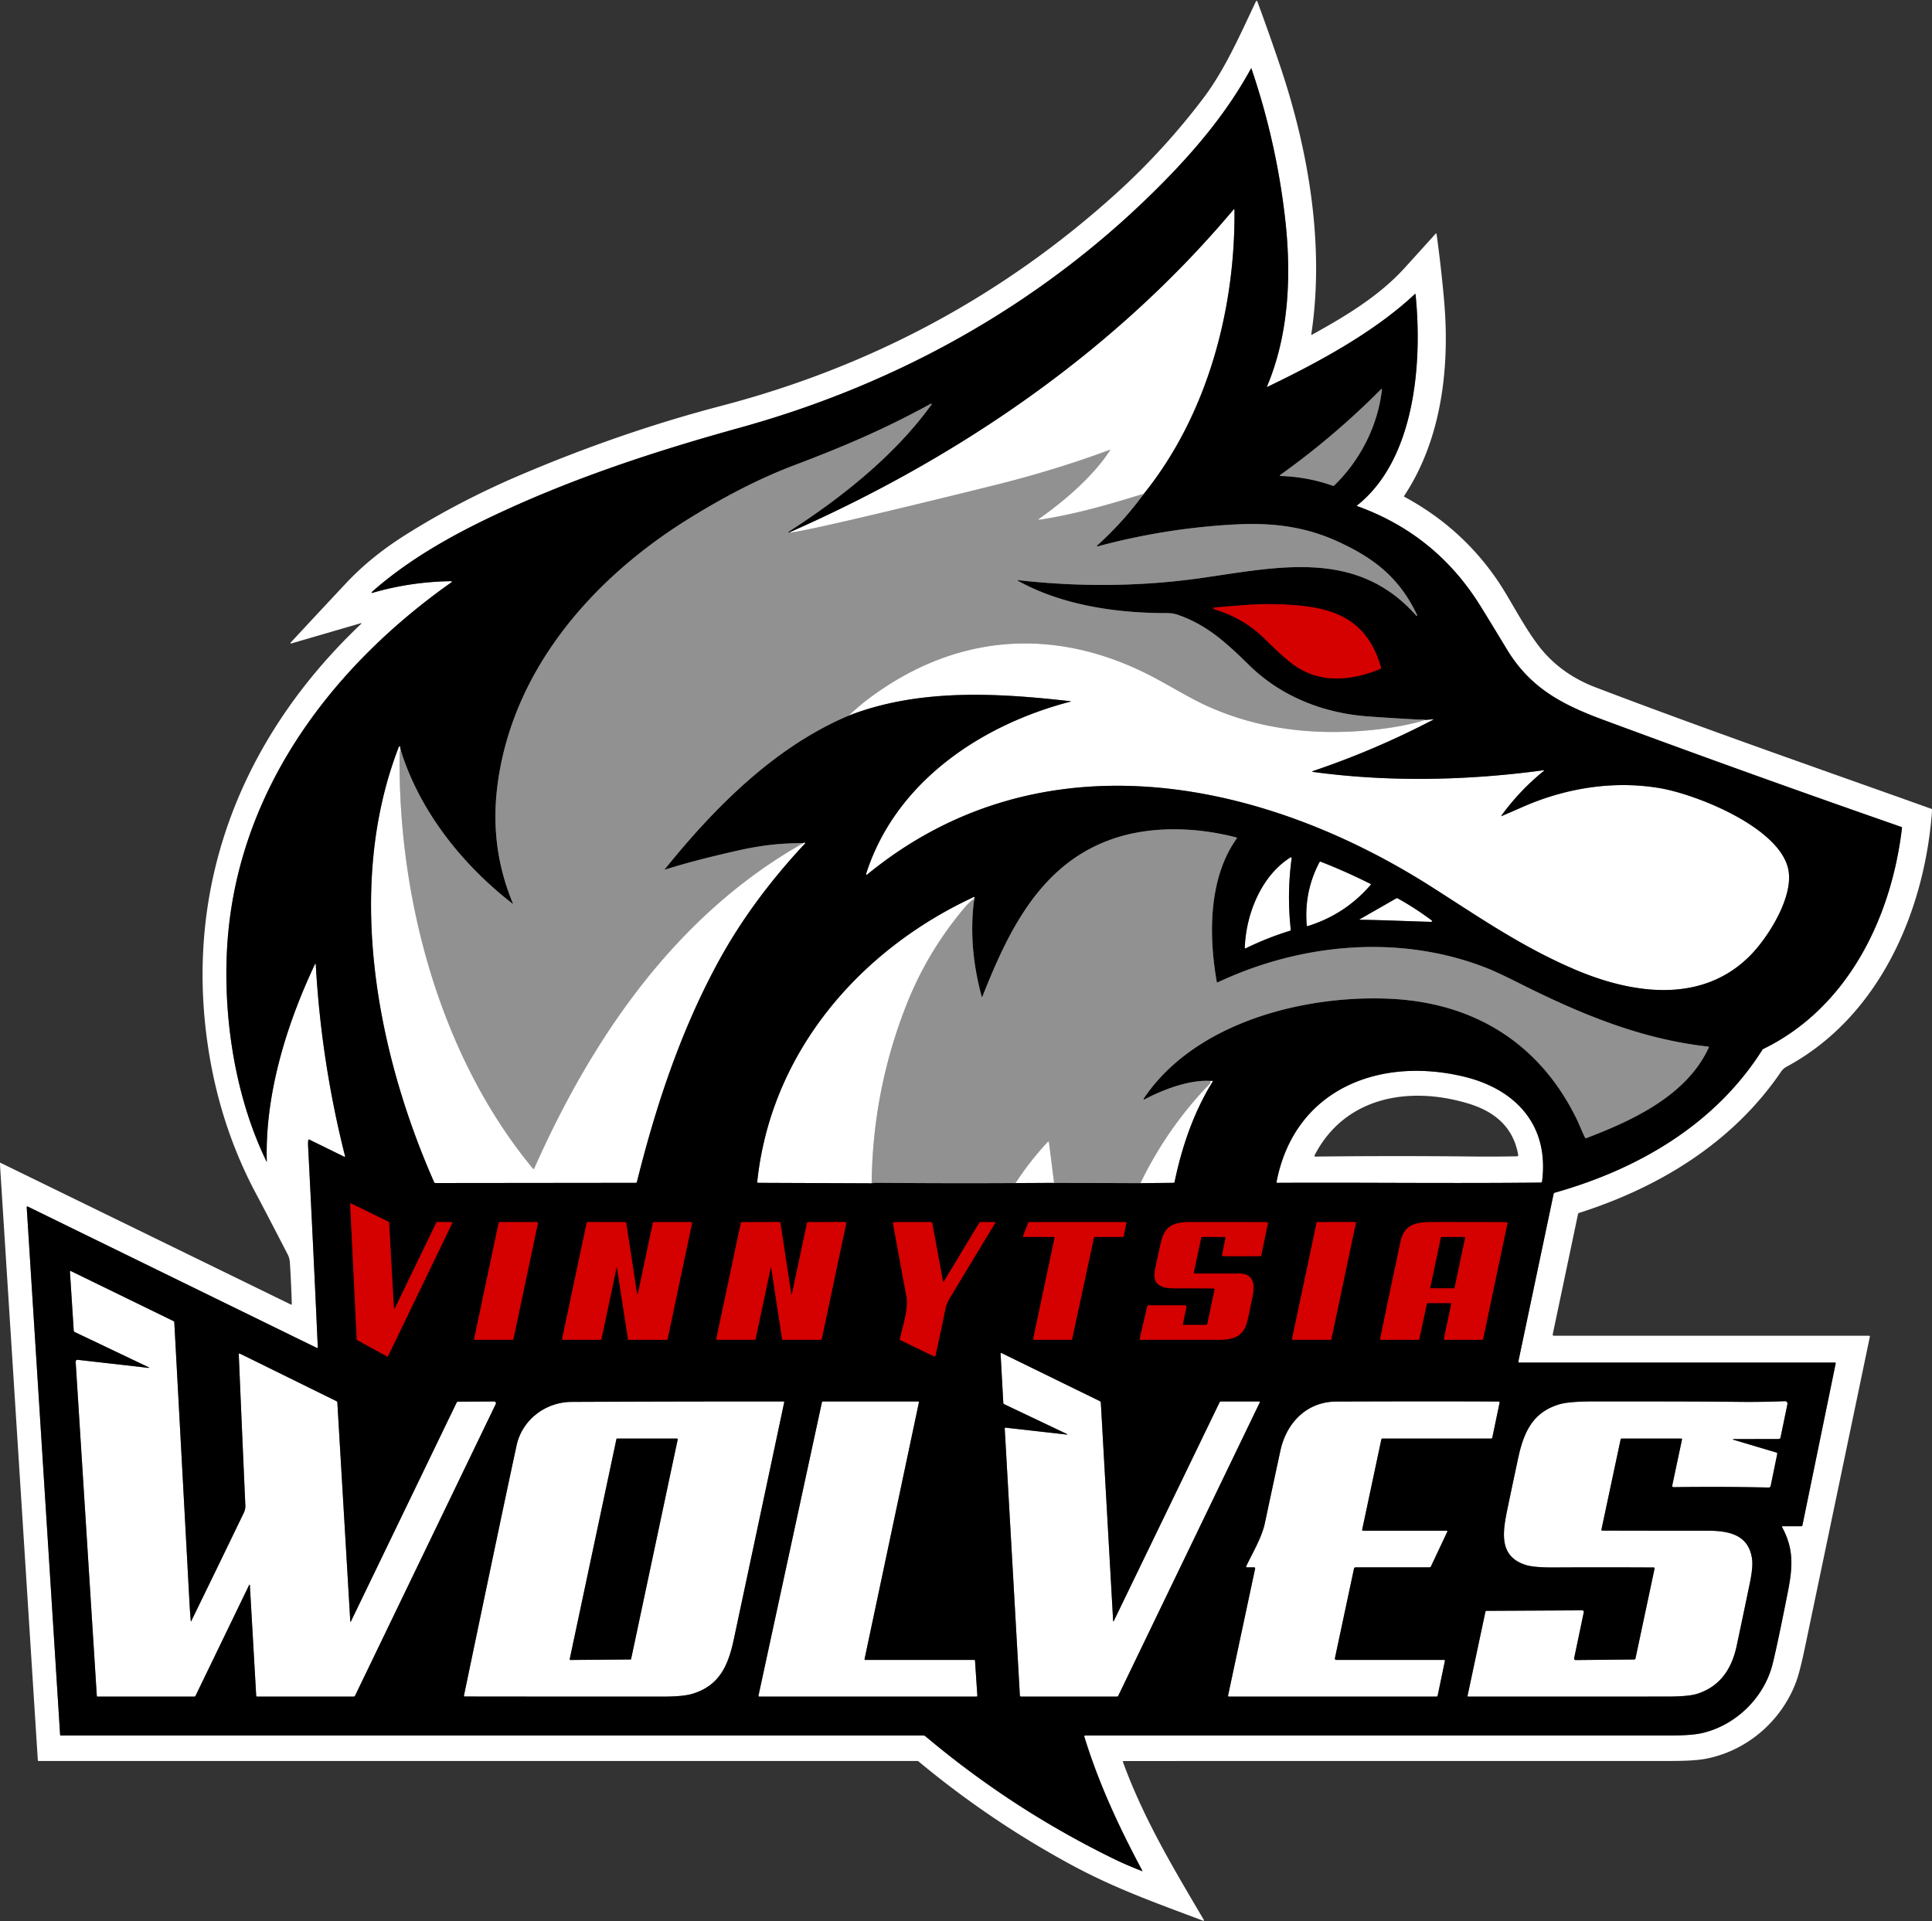 <?xml version="1.0" encoding="UTF-8" standalone="no"?>
<svg xmlns="http://www.w3.org/2000/svg" version="1.2" viewBox="0 0 1080 1074">
  <rect x="0" y="0" width="1080" height="1074" fill="#333333" stroke="none"/>
  <g stroke-width="2.00" fill="none" stroke-linecap="butt">
    <path stroke="#808080" vector-effect="non-scaling-stroke" d="   M 758.70 282.51   C 791.07 256.77 795.18 202.71 791.30 164.60   Q 791.25 164.09 790.88 164.44   C 767.86 186.05 735.93 203.08 708.53 216.26   Q 708.09 216.48 708.28 216.02   C 720.72 186.52 721.96 153.15 718.34 121.74   Q 713.43 79.14 699.62 38.50   Q 699.46 38.03 699.22 38.47   C 686.48 61.76 669.97 81.79 651.33 100.83   C 585.66 167.92 504.03 214.06 413.78 239.07   C 366.65 252.13 320.95 267.06 276.63 287.94   C 252.24 299.43 228.08 313.02 207.79 331.02   A 0.27 0.27 0.0 0 0 208.04 331.48   Q 229.71 325.19 252.29 324.92   A 0.30 0.30 0.0 0 1 252.47 325.46   C 183.44 374.20 130.83 445.18 126.82 532.46   C 125.05 570.99 131.80 613.97 148.94 649.26   Q 149.16 649.71 149.14 649.21   C 148.09 611.67 160.19 572.64 176.09 538.98   A 0.22 0.22 0.0 0 1 176.51 539.06   Q 179.54 593.47 192.87 646.30   Q 193.05 646.99 192.41 646.67   L 172.86 637.08   A 0.37 0.36 16.3 0 0 172.34 637.36   Q 172.14 638.91 172.22 640.53   Q 175.12 696.79 177.65 753.28   A 0.33 0.33 0.0 0 1 177.17 753.59   L 15.50 674.53   A 0.40 0.40 0.0 0 0 14.93 674.92   L 33.61 969.91   A 0.36 0.36 0.0 0 0 33.97 970.25   L 516.23 970.25   A 1.45 1.39 62.2 0 1 517.07 970.53   Q 517.70 970.99 518.29 971.48   Q 566.58 1011.95 623.25 1039.52   Q 629.55 1042.58 638.31 1046.01   Q 638.77 1046.19 638.53 1045.75   C 625.48 1021.33 614.29 997.32 606.14 970.88   A 0.48 0.48 0.0 0 1 606.60 970.25   Q 770.35 970.26 933.95 970.24   Q 945.87 970.24 951.81 968.82   C 970.75 964.31 986.33 948.75 990.92 930.18   Q 993.79 918.55 999.42 889.97   C 1002.27 875.52 1002.70 865.86 996.21 853.77   A 0.35 0.35 0.0 0 1 996.52 853.25   L 1007.00 853.25   A 0.57 0.56 -83.6 0 0 1007.55 852.81   L 1026.16 762.24   A 0.41 0.41 0.0 0 0 1025.76 761.75   L 849.21 761.75   A 0.46 0.45 5.7 0 1 848.76 761.21   L 868.48 667.48   A 0.93 0.93 0.0 0 1 869.14 666.78   C 915.57 653.70 958.71 628.71 985.10 587.02   A 1.79 1.75 -86.3 0 1 985.82 586.37   C 1033.10 563.22 1057.37 512.83 1063.23 462.76   A 0.40 0.40 0.0 0 0 1062.96 462.34   Q 979.34 433.23 896.34 402.47   C 873.36 393.95 855.53 384.75 842.40 363.08   Q 830.64 343.66 827.04 337.95   Q 802.39 298.74 758.78 282.98   Q 758.31 282.81 758.70 282.51"></path>
    <path stroke="#494949" vector-effect="non-scaling-stroke" d="   M 441.50 297.54   Q 441.21 297.69 440.92 297.65   Q 440.39 297.57 440.84 297.28   C 469.26 279.05 499.80 255.19 520.71 226.19   A 0.31 0.31 0.0 0 0 520.31 225.73   C 495.60 239.23 474.61 248.49 443.52 260.28   Q 415.96 270.72 384.37 290.40   C 330.87 323.74 286.02 375.01 277.99 439.76   Q 273.75 473.95 286.70 505.03   Q 286.89 505.49 286.50 505.19   C 258.36 483.33 234.64 453.60 223.94 419.20"></path>
    <path stroke="#808080" vector-effect="non-scaling-stroke" d="   M 223.94 419.20   L 223.66 417.30   A 0.08 0.08 0.0 0 0 223.56 417.23   L 223.25 417.32   A 0.57 0.55 -87.4 0 0 222.90 417.65   C 192.94 495.05 210.23 587.39 242.68 660.91   A 0.80 0.79 78.1 0 0 243.41 661.39   L 355.39 661.27   A 0.67 0.67 0.0 0 0 356.04 660.77   C 366.73 617.89 380.72 575.67 402.04 536.80   Q 420.46 503.23 449.97 471.61   Q 450.36 471.19 449.79 471.09   Q 449.24 470.99 448.87 471.43"></path>
    <path stroke="#494949" vector-effect="non-scaling-stroke" d="   M 448.87 471.43   Q 432.18 471.13 413.51 475.28   Q 389.02 480.72 371.85 486.13   Q 371.37 486.28 371.68 485.89   C 399.51 451.35 433.23 417.41 474.50 400.04"></path>
    <path stroke="#808080" vector-effect="non-scaling-stroke" d="   M 474.50 400.04   C 513.88 384.82 557.39 387.36 598.48 392.04   Q 598.97 392.09 598.49 392.22   C 548.51 405.16 500.53 437.17 484.16 488.55   A 0.37 0.36 -11.0 0 0 484.74 488.94   C 580.42 410.45 703.72 434.45 799.92 495.60   C 826.44 512.47 850.59 529.33 880.59 542.11   C 912.18 555.56 950.74 561.43 977.78 534.80   C 987.96 524.78 1003.00 501.40 999.63 485.85   C 994.56 462.48 948.42 444.15 927.97 440.64   C 902.10 436.20 875.25 440.54 851.28 451.08   Q 845.42 453.66 839.45 456.21   Q 839.00 456.40 839.29 456.01   Q 849.46 441.95 862.96 431.02   Q 863.57 430.53 862.79 430.63   C 820.19 436.38 776.39 437.34 733.73 431.51   A 0.19 0.18 -50.0 0 1 733.70 431.15   Q 768.49 419.44 801.01 402.44   Q 801.69 402.09 800.93 402.15   L 796.81 402.47"></path>
    <path stroke="#494949" vector-effect="non-scaling-stroke" d="   M 796.81 402.47   Q 780.77 401.67 764.87 400.53   C 740.16 398.76 716.47 389.61 698.59 372.16   C 685.87 359.74 675.21 349.61 658.58 343.76   Q 655.75 342.76 652.27 342.76   C 624.26 342.79 593.82 338.46 568.98 324.67   A 0.18 0.17 62.4 0 1 569.08 324.34   C 602.73 328.14 636.81 327.99 670.34 323.31   C 713.59 317.27 758.22 306.26 791.66 344.16   A 0.30 0.30 0.0 0 0 792.15 343.83   C 782.31 322.98 768.07 312.00 747.86 302.75   C 729.42 294.32 711.19 292.08 690.06 293.22   Q 651.23 295.32 613.59 305.46   A 0.29 0.29 0.0 0 1 613.32 304.97   Q 627.86 291.85 639.46 276.00"></path>
    <path stroke="#808080" vector-effect="non-scaling-stroke" d="   M 639.46 276.00   C 674.89 231.99 690.61 172.98 690.08 117.21   A 0.25 0.25 0.0 0 0 689.64 117.06   C 622.91 196.49 535.98 255.90 441.50 297.54"></path>
    <path stroke="#c8c8c8" vector-effect="non-scaling-stroke" d="   M 639.46 276.00   C 619.97 282.06 601.35 287.45 580.97 290.60   A 0.29 0.28 -66.6 0 1 580.77 290.08   C 594.95 280.08 610.92 266.49 620.52 251.75   Q 620.80 251.34 620.33 251.51   Q 592.71 261.77 562.56 269.58   C 550.60 272.68 442.20 299.47 441.50 297.54"></path>
    <path stroke="#c8c8c8" vector-effect="non-scaling-stroke" d="   M 796.81 402.47   Q 785.45 405.98 770.50 407.72   C 736.85 411.63 703.81 408.21 673.37 394.04   C 664.89 390.10 654.32 383.63 644.72 378.57   C 594.16 351.92 541.08 353.04 493.19 385.19   Q 482.12 392.62 474.50 400.04"></path>
    <path stroke="#c8c8c8" vector-effect="non-scaling-stroke" d="   M 448.87 471.43   C 377.78 511.59 330.97 580.29 298.61 653.27   A 0.39 0.39 0.0 0 1 297.95 653.36   C 245.77 590.37 222.23 501.39 223.42 420.88   C 223.43 420.20 223.69 419.84 223.94 419.20"></path>
    <path stroke="#494949" vector-effect="non-scaling-stroke" d="   M 715.75 266.11   Q 730.80 266.54 744.96 271.55   A 0.91 0.91 0.0 0 0 745.89 271.34   C 760.44 257.27 770.29 237.86 772.51 217.74   A 0.25 0.25 0.0 0 0 772.08 217.54   Q 745.87 243.96 715.59 265.58   A 0.29 0.29 0.0 0 0 715.75 266.11"></path>
    <path stroke="#6b0000" vector-effect="non-scaling-stroke" d="   M 679.14 340.72   Q 694.97 345.44 706.80 356.96   C 711.76 361.79 719.55 369.59 725.66 373.33   C 740.02 382.12 756.23 380.19 771.52 374.01   A 0.76 0.75 71.2 0 0 771.96 373.10   C 763.09 342.07 739.65 338.32 711.24 337.77   C 701.24 337.58 689.44 338.80 678.59 339.67   A 0.35 0.35 0.0 0 0 678.36 340.25   Q 678.66 340.58 679.14 340.72"></path>
    <path stroke="#808080" vector-effect="non-scaling-stroke" d="   M 544.60 502.48   L 544.73 501.87   Q 544.85 501.26 544.28 501.52   C 480.02 531.36 430.87 588.70 423.29 660.74   A 0.48 0.47 -87.2 0 0 423.76 661.27   L 487.27 661.53"></path>
    <path stroke="#494949" vector-effect="non-scaling-stroke" d="   M 487.27 661.53   Q 488.37 661.24 490.75 661.26   Q 529.31 661.61 567.67 661.41"></path>
    <path stroke="#808080" vector-effect="non-scaling-stroke" d="   M 567.67 661.41   L 589.25 661.29"></path>
    <path stroke="#494949" vector-effect="non-scaling-stroke" d="   M 589.25 661.29   L 637.50 661.46"></path>
    <path stroke="#808080" vector-effect="non-scaling-stroke" d="   M 637.50 661.46   L 656.00 661.27   A 0.61 0.61 0.0 0 0 656.60 660.78   C 660.74 640.94 667.26 621.91 677.86 604.69   Q 678.15 604.22 677.60 604.25   L 676.50 604.29"></path>
    <path stroke="#494949" vector-effect="non-scaling-stroke" d="   M 676.50 604.29   C 664.59 603.62 650.23 609.14 639.72 614.66   A 0.31 0.31 0.0 0 1 639.31 614.21   C 667.79 571.65 728.70 556.27 776.52 558.34   C 823.58 560.38 860.37 582.88 881.27 625.40   C 882.71 628.34 884.30 632.54 886.06 636.01   A 0.56 0.56 0.0 0 0 886.76 636.28   C 912.75 626.38 942.95 612.42 955.20 585.65   A 0.40 0.39 -74.4 0 0 954.89 585.09   C 917.01 580.99 882.45 566.38 849.10 549.60   Q 837.03 543.53 830.99 541.16   C 782.58 522.12 727.36 527.26 680.73 549.19   A 0.39 0.39 0.0 0 1 680.18 548.91   C 675.68 523.39 675.37 491.04 691.36 468.74   A 0.34 0.34 0.0 0 0 691.17 468.21   C 669.91 462.62 645.42 461.59 624.33 468.23   C 582.23 481.48 563.90 519.88 549.13 557.26   Q 548.95 557.72 548.81 557.24   C 543.89 539.36 542.13 520.84 544.60 502.48"></path>
    <path stroke="#c8c8c8" vector-effect="non-scaling-stroke" d="   M 676.50 604.29   L 676.61 604.93   A 1.04 1.00 63.2 0 1 676.34 605.80   Q 652.46 630.50 637.50 661.46"></path>
    <path stroke="#c8c8c8" vector-effect="non-scaling-stroke" d="   M 589.25 661.29   L 586.37 638.52   A 0.36 0.36 0.0 0 0 585.75 638.32   Q 575.68 649.14 567.67 661.41"></path>
    <path stroke="#c8c8c8" vector-effect="non-scaling-stroke" d="   M 487.27 661.53   Q 487.84 609.03 507.11 560.76   C 514.97 541.08 525.75 523.35 539.53 507.05   Q 541.94 504.20 544.60 502.48"></path>
    <path stroke="#808080" vector-effect="non-scaling-stroke" d="   M 721.43 479.32   C 704.95 489.57 696.40 511.40 695.84 529.97   A 0.28 0.28 0.0 0 0 696.25 530.23   Q 708.30 524.30 721.13 520.36   A 0.61 0.60 77.9 0 0 721.55 519.71   Q 719.34 499.69 722.05 479.72   A 0.41 0.41 0.0 0 0 721.43 479.32"></path>
    <path stroke="#808080" vector-effect="non-scaling-stroke" d="   M 766.18 494.18   Q 752.54 487.32 738.31 481.75   A 0.58 0.57 24.8 0 0 737.59 482.01   Q 728.85 498.63 730.49 517.45   A 0.36 0.36 0.0 0 0 730.95 517.76   Q 751.96 511.27 766.27 494.62   A 0.28 0.28 0.0 0 0 766.18 494.18"></path>
    <path stroke="#808080" vector-effect="non-scaling-stroke" d="   M 760.19 514.20   C 773.42 514.37 786.70 515.02 799.56 515.36   Q 801.46 515.41 799.93 514.26   Q 791.04 507.63 781.32 502.24   A 0.83 0.81 44.4 0 0 780.51 502.24   L 760.11 513.92   Q 759.63 514.20 760.19 514.20"></path>
    <path stroke="#808080" vector-effect="non-scaling-stroke" d="   M 713.99 661.27   C 763.14 661.02 812.27 661.68 861.44 661.12   A 0.59 0.59 0.0 0 0 862.01 660.61   C 866.18 628.92 847.11 608.65 817.76 601.76   C 770.46 590.65 723.54 609.23 713.59 660.79   A 0.40 0.40 0.0 0 0 713.99 661.27"></path>
    <path stroke="#6b0000" vector-effect="non-scaling-stroke" d="   M 220.75 731.42   A 0.30 0.30 0.0 0 1 220.18 731.30   L 217.48 683.38   A 0.30 0.30 0.0 0 0 217.31 683.12   L 196.19 672.80   A 0.30 0.30 0.0 0 0 195.75 673.09   L 199.43 748.85   A 0.30 0.30 0.0 0 0 199.59 749.10   L 216.45 758.38   A 0.30 0.30 0.0 0 0 216.87 758.25   L 252.83 683.71   A 0.30 0.30 0.0 0 0 252.57 683.28   L 244.25 683.20   A 0.30 0.30 0.0 0 0 243.98 683.37   L 220.75 731.42"></path>
    <path stroke="#6b0000" vector-effect="non-scaling-stroke" d="   M 344.95 708.97   L 351.05 748.56   A 0.52 0.52 0.0 0 0 351.56 749.00   L 372.51 749.00   A 0.73 0.72 5.9 0 0 373.22 748.43   L 386.88 683.68   A 0.37 0.36 6.3 0 0 386.52 683.24   L 365.50 683.24   A 0.55 0.54 5.8 0 0 364.96 683.67   L 356.59 723.31   A 0.25 0.24 -43.5 0 1 356.11 723.30   L 350.06 683.74   A 0.57 0.56 -4.1 0 0 349.50 683.26   L 328.41 683.23   A 0.44 0.44 0.0 0 0 327.98 683.57   L 314.25 748.45   A 0.46 0.45 6.1 0 0 314.70 749.00   L 335.52 749.00   A 0.74 0.74 0.0 0 0 336.24 748.42   L 344.58 708.96   Q 344.79 707.94 344.95 708.97"></path>
    <path stroke="#6b0000" vector-effect="non-scaling-stroke" d="   M 431.14 708.82   L 437.21 748.64   A 0.43 0.42 -4.8 0 0 437.63 748.99   L 458.71 749.00   A 0.69 0.69 0.0 0 0 459.38 748.46   L 473.01 684.04   A 0.68 0.68 0.0 0 0 472.35 683.22   L 451.74 683.26   A 0.66 0.65 -84.0 0 0 451.10 683.78   L 442.70 723.45   A 0.21 0.20 47.2 0 1 442.30 723.43   L 436.25 683.79   A 0.66 0.65 -4.0 0 0 435.60 683.23   L 414.70 683.26   A 0.58 0.57 -83.7 0 0 414.14 683.72   L 400.46 748.35   A 0.53 0.52 -83.8 0 0 400.97 748.99   L 421.72 749.01   A 0.70 0.70 0.0 0 0 422.40 748.46   L 430.81 708.81   A 0.17 0.17 0.0 0 1 431.14 708.82"></path>
    <path stroke="#6b0000" vector-effect="non-scaling-stroke" d="   M 527.10 716.35   L 521.14 683.73   A 0.59 0.59 0.0 0 0 520.56 683.25   L 499.98 683.25   A 0.76 0.76 0.0 0 0 499.23 684.14   Q 503.07 705.29 506.80 725.24   C 507.96 731.49 504.50 742.23 503.03 748.59   A 0.55 0.55 0.0 0 0 503.33 749.20   L 522.04 758.24   A 0.64 0.64 0.0 0 0 522.95 757.80   Q 525.81 744.69 528.52 731.60   Q 529.13 728.65 530.69 726.08   Q 543.43 704.98 556.27 683.76   A 0.34 0.34 0.0 0 0 555.98 683.25   L 548.17 683.25   A 0.89 0.89 0.0 0 0 547.41 683.68   L 527.62 716.45   A 0.28 0.28 0.0 0 1 527.10 716.35"></path>
    <path stroke="#6b0000" vector-effect="non-scaling-stroke" d="   M 757.96 683.59   A 0.30 0.30 0.0 0 0 757.67 683.23   L 736.31 683.24   A 0.30 0.30 0.0 0 0 736.02 683.48   L 722.24 748.64   A 0.30 0.30 0.0 0 0 722.53 749.00   L 743.91 749.00   A 0.30 0.30 0.0 0 0 744.20 748.76   L 757.96 683.59"></path>
    <path stroke="#6b0000" vector-effect="non-scaling-stroke" d="   M 279.17 683.25   A 0.39 0.39 0.0 0 0 278.78 683.56   L 265.05 748.53   A 0.39 0.39 0.0 0 0 265.43 749.00   L 286.59 749.00   A 0.39 0.39 0.0 0 0 286.98 748.69   L 300.71 683.72   A 0.39 0.39 0.0 0 0 300.33 683.25   L 279.17 683.25"></path>
    <path stroke="#6b0000" vector-effect="non-scaling-stroke" d="   M 589.15 691.50   A 0.39 0.39 0.0 0 1 589.53 691.97   L 577.57 748.53   A 0.39 0.39 0.0 0 0 577.95 749.00   L 598.91 749.00   A 0.39 0.39 0.0 0 0 599.30 748.69   L 611.53 691.81   A 0.39 0.39 0.0 0 1 611.92 691.50   L 627.69 691.50   A 0.39 0.39 0.0 0 0 628.07 691.19   L 629.63 683.72   A 0.39 0.39 0.0 0 0 629.25 683.25   L 575.20 683.25   A 0.39 0.39 0.0 0 0 574.83 683.50   L 571.92 690.97   A 0.39 0.39 0.0 0 0 572.28 691.50   L 589.15 691.50"></path>
    <path stroke="#6b0000" vector-effect="non-scaling-stroke" d="   M 678.99 720.86   L 674.92 740.11   A 0.81 0.80 5.7 0 1 674.13 740.75   L 661.68 740.75   A 0.48 0.48 0.0 0 1 661.21 740.17   L 663.20 730.69   A 0.78 0.78 0.0 0 0 662.44 729.75   L 642.11 729.75   A 0.82 0.82 0.0 0 0 641.31 730.38   L 637.08 748.53   A 0.38 0.37 6.6 0 0 637.45 748.99   Q 659.47 749.02 681.47 748.99   C 689.58 748.97 694.93 747.14 697.09 739.08   Q 698.08 735.38 700.28 724.05   C 701.55 717.55 700.47 712.04 692.74 712.02   Q 680.17 711.99 667.65 712.00   A 0.38 0.37 -83.7 0 1 667.29 711.54   L 671.47 691.96   A 0.58 0.57 -83.7 0 1 672.03 691.50   L 684.45 691.50   A 0.60 0.59 5.5 0 1 685.04 692.21   L 683.16 701.64   A 0.51 0.51 0.0 0 0 683.66 702.25   L 704.48 702.25   A 0.59 0.58 -83.9 0 0 705.05 701.78   L 708.74 683.82   A 0.45 0.45 0.0 0 0 708.30 683.28   Q 686.56 683.23 664.81 683.25   C 655.93 683.25 651.04 685.53 649.00 694.51   Q 646.15 707.06 645.59 710.56   C 644.21 719.21 650.37 720.27 657.40 720.25   Q 667.96 720.21 678.54 720.31   A 0.46 0.46 0.0 0 1 678.99 720.86"></path>
    <path stroke="#6b0000" vector-effect="non-scaling-stroke" d="   M 811.25 729.05   L 807.20 748.28   A 0.60 0.60 0.0 0 0 807.79 749.00   L 828.34 749.00   A 0.78 0.78 0.0 0 0 829.10 748.38   L 842.69 683.79   A 0.41 0.40 -84.1 0 0 842.30 683.30   Q 821.38 683.22 800.45 683.24   C 791.16 683.25 784.94 684.63 782.89 694.25   Q 777.16 721.23 771.54 748.37   A 0.52 0.52 0.0 0 0 772.05 749.00   L 792.74 749.00   A 0.72 0.71 6.0 0 0 793.44 748.44   L 797.56 729.04   A 0.69 0.69 0.0 0 1 798.23 728.50   L 810.80 728.50   A 0.46 0.45 6.1 0 1 811.25 729.05"></path>
    <path stroke="#808080" vector-effect="non-scaling-stroke" d="   M 195.82 906.51   L 188.58 784.13   A 0.96 0.96 0.0 0 0 188.05 783.32   L 134.04 756.72   A 0.40 0.39 11.7 0 0 133.47 757.09   Q 135.25 799.34 137.15 841.57   Q 137.25 843.75 136.30 845.72   Q 121.69 876.01 106.92 906.26   Q 106.70 906.71 106.65 906.21   Q 106.26 902.28 105.76 892.98   Q 101.60 816.21 97.44 739.31   A 0.93 0.92 11.6 0 0 96.92 738.53   L 39.66 710.62   A 0.39 0.39 0.0 0 0 39.10 710.99   L 41.22 743.91   A 0.90 0.89 11.5 0 0 41.72 744.66   L 82.83 764.26   Q 84.05 764.84 82.71 764.69   L 43.44 760.22   A 1.03 1.03 0.0 0 0 42.29 761.31   L 54.12 948.11   A 0.42 0.42 0.0 0 0 54.54 948.50   L 108.59 948.50   A 0.80 0.80 0.0 0 0 109.31 948.05   L 139.31 886.03   A 0.19 0.19 0.0 0 1 139.67 886.11   L 143.22 948.00   A 0.53 0.53 0.0 0 0 143.75 948.50   L 197.71 948.50   A 0.84 0.83 -76.9 0 0 198.46 948.03   L 277.14 784.92   A 0.98 0.98 0.0 0 0 276.25 783.51   L 256.09 783.61   A 0.93 0.92 12.5 0 0 255.25 784.14   L 196.12 906.57   A 0.16 0.16 0.0 0 1 195.82 906.51"></path>
    <path stroke="#808080" vector-effect="non-scaling-stroke" d="   M 622.24 905.95   L 615.37 784.15   A 0.98 0.97 -78.7 0 0 614.82 783.32   L 559.82 756.42   A 0.34 0.34 0.0 0 0 559.33 756.75   L 560.85 784.31   A 0.83 0.83 0.0 0 0 561.32 785.01   L 596.06 801.53   Q 597.31 802.12 595.94 801.97   L 562.14 798.15   A 0.44 0.44 0.0 0 0 561.65 798.61   L 570.12 947.92   A 0.62 0.62 0.0 0 0 570.74 948.50   L 624.38 948.50   A 0.83 0.82 -76.6 0 0 625.12 948.04   L 704.26 783.97   A 0.33 0.32 -76.9 0 0 703.97 783.50   L 682.50 783.50   A 0.82 0.80 12.8 0 0 681.77 783.95   L 622.71 906.04   Q 622.29 906.91 622.24 905.95"></path>
    <path stroke="#808080" vector-effect="non-scaling-stroke" d="   M 319.57 783.75   C 304.92 783.82 291.88 793.75 288.78 808.07   Q 281.45 841.87 259.35 947.96   A 0.41 0.41 0.0 0 0 259.75 948.45   Q 314.95 948.52 370.18 948.51   Q 381.59 948.51 386.70 947.03   C 401.88 942.63 407.00 931.51 410.19 916.53   Q 424.33 850.18 438.39 783.89   A 0.32 0.31 -83.9 0 0 438.09 783.51   Q 378.78 783.46 319.57 783.75"></path>
    <path stroke="#808080" vector-effect="non-scaling-stroke" d="   M 545.04 928.40   A 0.44 0.44 0.0 0 0 544.60 927.99   L 483.73 928.00   A 0.44 0.44 0.0 0 1 483.30 927.47   L 513.68 784.03   A 0.44 0.44 0.0 0 0 513.25 783.50   L 459.92 783.50   A 0.44 0.44 0.0 0 0 459.49 783.85   L 423.99 947.97   A 0.44 0.44 0.0 0 0 424.42 948.50   L 545.90 948.50   A 0.44 0.44 0.0 0 0 546.34 948.03   L 545.04 928.40"></path>
    <path stroke="#808080" vector-effect="non-scaling-stroke" d="   M 761.46 855.17   L 772.18 804.70   A 0.57 0.56 -83.6 0 1 772.73 804.25   L 833.54 804.25   A 0.68 0.68 0.0 0 0 834.21 803.70   L 838.30 784.09   A 0.47 0.46 6.2 0 0 837.85 783.54   C 807.60 783.37 777.32 783.45 747.06 783.55   C 730.48 783.60 719.11 795.45 715.75 811.00   Q 711.38 831.27 707.06 851.56   C 705.33 859.66 700.21 868.08 696.65 875.61   A 0.45 0.44 -77.3 0 0 697.05 876.25   L 701.09 876.25   A 0.56 0.55 -84.1 0 1 701.63 876.92   L 686.49 947.94   A 0.46 0.46 0.0 0 0 686.94 948.50   L 803.01 948.50   A 0.67 0.66 -84.1 0 0 803.66 947.97   L 807.71 928.52   A 0.45 0.45 0.0 0 0 807.27 927.98   L 747.02 928.00   A 0.81 0.81 0.0 0 1 746.23 927.02   L 756.89 876.94   A 0.88 0.87 -83.8 0 1 757.74 876.25   L 799.13 876.25   A 0.82 0.82 0.0 0 0 799.87 875.78   L 809.06 856.29   A 0.38 0.38 0.0 0 0 808.72 855.75   L 761.93 855.75   A 0.48 0.48 0.0 0 1 761.46 855.17"></path>
    <path stroke="#808080" vector-effect="non-scaling-stroke" d="   M 924.92 876.92   L 914.25 927.15   A 0.75 0.75 0.0 0 1 913.53 927.75   L 880.80 928.07   A 0.85 0.85 0.0 0 1 879.96 927.04   L 885.34 901.32   A 0.86 0.86 0.0 0 0 884.50 900.28   L 830.92 900.56   A 0.58 0.58 0.0 0 0 830.37 901.01   L 820.37 948.07   A 0.35 0.35 0.0 0 0 820.71 948.49   Q 876.43 948.52 931.89 948.48   Q 944.00 948.47 948.80 946.92   C 961.42 942.85 968.04 933.17 970.82 920.07   Q 974.53 902.62 978.15 885.14   Q 980.01 876.17 979.43 871.73   C 977.66 858.06 966.66 855.75 954.47 855.76   Q 925.14 855.78 895.65 855.70   A 0.45 0.45 0.0 0 1 895.21 855.16   L 905.94 804.72   A 0.59 0.59 0.0 0 1 906.52 804.25   L 939.80 804.25   A 0.46 0.45 -84.2 0 1 940.24 804.80   L 934.79 830.52   A 0.74 0.74 0.0 0 0 935.52 831.41   Q 962.07 831.01 988.62 831.62   A 1.20 1.20 0.0 0 0 989.83 830.66   L 993.49 812.81   A 0.65 0.65 0.0 0 0 993.04 812.06   L 969.46 805.03   Q 967.79 804.53 969.53 804.53   L 994.34 804.49   A 1.02 1.01 5.7 0 0 995.32 803.69   L 999.19 784.96   A 1.35 1.34 -85.3 0 0 997.82 783.34   Q 984.76 783.87 972.43 783.73   C 945.20 783.42 917.98 783.49 890.75 783.48   Q 877.24 783.48 871.88 785.04   C 856.79 789.45 851.76 800.62 848.57 815.58   Q 845.75 828.78 843.00 841.97   C 840.11 855.82 837.26 869.82 852.77 874.87   Q 857.31 876.35 868.40 876.30   Q 896.41 876.16 924.43 876.31   A 0.50 0.50 0.0 0 1 924.92 876.92"></path>
    <path stroke="#6b0000" vector-effect="non-scaling-stroke" d="   M 805.87 691.50   A 0.46 0.46 0.0 0 0 805.42 691.86   L 799.54 719.69   A 0.46 0.46 0.0 0 0 799.99 720.25   L 812.71 720.25   A 0.46 0.46 0.0 0 0 813.16 719.89   L 819.03 692.06   A 0.46 0.46 0.0 0 0 818.58 691.50   L 805.87 691.50"></path>
    <path stroke="#808080" vector-effect="non-scaling-stroke" d="   M 318.48 927.51   A 0.42 0.42 0.0 0 0 318.89 928.02   L 352.40 927.75   A 0.42 0.42 0.0 0 0 352.81 927.42   L 378.84 804.76   A 0.42 0.42 0.0 0 0 378.43 804.25   L 344.99 804.25   A 0.42 0.42 0.0 0 0 344.58 804.58   L 318.48 927.51"></path>
  </g>
  <g fill="#ffffff">
    <path d="   M 1080.00 452.31   L 1080.00 453.56   C 1075.84 509.70 1050.44 568.52 998.72 596.35   Q 996.84 597.37 995.66 599.10   C 968.72 638.70 927.66 663.75 882.71 678.10   A 0.90 0.89 87.2 0 0 882.12 678.76   L 867.97 746.04   A 0.59 0.59 0.0 0 0 868.55 746.75   L 1044.79 746.75   A 0.48 0.47 5.9 0 1 1045.26 747.32   Q 1027.08 834.47 1009.00 920.90   Q 1006.10 934.75 1004.04 940.26   C 995.89 962.14 976.55 978.93 953.29 983.30   Q 946.93 984.49 933.50 984.49   Q 780.80 984.49 628.04 984.52   A 0.35 0.35 0.0 0 0 627.71 984.99   C 639.43 1017.14 656.15 1044.76 672.96 1073.35   A 0.32 0.31 84.9 0 1 672.58 1073.81   C 647.49 1064.32 623.94 1056.12 598.92 1042.58   Q 553.40 1017.94 513.55 984.80   A 1.36 1.34 -25.2 0 0 512.70 984.50   L 21.53 984.50   A 0.38 0.37 -1.6 0 1 21.15 984.15   L 0.07 652.43   L 0.00 649.94   L 162.68 729.35   A 0.31 0.30 -78.4 0 0 163.11 729.06   Q 162.78 717.30 162.05 705.87   Q 161.89 703.36 160.73 701.11   Q 147.86 676.19 143.30 667.68   Q 122.92 629.62 116.26 584.99   C 102.61 493.48 136.01 411.27 201.73 348.93   Q 202.53 348.16 201.46 348.48   L 162.75 359.76   A 0.29 0.29 0.0 0 1 162.45 359.29   Q 177.83 342.70 193.43 326.06   C 203.99 314.80 215.47 306.03 227.98 298.21   C 247.21 286.19 268.01 275.38 289.22 266.28   Q 346.49 241.73 403.17 226.91   Q 529.35 193.89 624.37 107.77   C 642.24 91.58 659.04 73.05 673.08 54.34   C 684.99 38.46 693.39 19.00 702.11 0.71   A 0.39 0.39 0.0 0 1 702.83 0.74   Q 709.47 18.73 715.57 36.80   C 731.59 84.25 740.54 137.38 733.00 187.03   A 0.18 0.17 -10.1 0 0 733.26 187.21   C 751.82 176.98 770.86 165.61 785.22 149.77   Q 793.91 140.20 802.54 130.63   A 0.30 0.29 -27.5 0 1 803.05 130.79   Q 805.62 149.49 807.26 168.01   C 810.54 205.18 805.93 245.48 784.99 277.13   A 0.46 0.46 0.0 0 0 785.15 277.79   Q 817.72 295.38 837.96 325.75   C 844.37 335.36 852.05 350.76 860.57 361.64   Q 872.48 376.84 891.99 384.29   C 954.26 408.04 1017.24 429.88 1080.00 452.31   Z   M 758.70 282.51   C 791.07 256.77 795.18 202.71 791.30 164.60   Q 791.25 164.09 790.88 164.44   C 767.86 186.05 735.93 203.08 708.53 216.26   Q 708.09 216.48 708.28 216.02   C 720.72 186.52 721.96 153.15 718.34 121.74   Q 713.43 79.14 699.62 38.50   Q 699.46 38.03 699.22 38.47   C 686.48 61.76 669.97 81.79 651.33 100.83   C 585.66 167.92 504.03 214.06 413.78 239.07   C 366.65 252.13 320.95 267.06 276.63 287.94   C 252.24 299.43 228.08 313.02 207.79 331.02   A 0.27 0.27 0.0 0 0 208.04 331.48   Q 229.71 325.19 252.29 324.92   A 0.30 0.30 0.0 0 1 252.47 325.46   C 183.44 374.20 130.83 445.18 126.82 532.46   C 125.05 570.99 131.80 613.97 148.94 649.26   Q 149.16 649.71 149.14 649.21   C 148.09 611.67 160.19 572.64 176.09 538.98   A 0.22 0.22 0.0 0 1 176.51 539.06   Q 179.54 593.47 192.87 646.30   Q 193.05 646.99 192.41 646.67   L 172.86 637.08   A 0.37 0.36 16.3 0 0 172.34 637.36   Q 172.14 638.91 172.22 640.53   Q 175.12 696.79 177.65 753.28   A 0.33 0.33 0.0 0 1 177.17 753.59   L 15.50 674.53   A 0.40 0.40 0.0 0 0 14.93 674.92   L 33.61 969.91   A 0.36 0.36 0.0 0 0 33.97 970.25   L 516.23 970.25   A 1.45 1.39 62.2 0 1 517.07 970.53   Q 517.70 970.99 518.29 971.48   Q 566.58 1011.95 623.25 1039.52   Q 629.55 1042.58 638.31 1046.01   Q 638.77 1046.19 638.53 1045.75   C 625.48 1021.33 614.29 997.32 606.14 970.88   A 0.48 0.48 0.0 0 1 606.60 970.25   Q 770.35 970.26 933.95 970.24   Q 945.87 970.24 951.81 968.82   C 970.75 964.31 986.33 948.75 990.92 930.18   Q 993.79 918.55 999.42 889.97   C 1002.27 875.52 1002.70 865.86 996.21 853.77   A 0.35 0.35 0.0 0 1 996.52 853.25   L 1007.00 853.25   A 0.57 0.56 -83.6 0 0 1007.55 852.81   L 1026.16 762.24   A 0.41 0.41 0.0 0 0 1025.76 761.75   L 849.21 761.75   A 0.46 0.45 5.7 0 1 848.76 761.21   L 868.48 667.48   A 0.93 0.93 0.0 0 1 869.14 666.78   C 915.57 653.70 958.71 628.71 985.10 587.02   A 1.79 1.75 -86.3 0 1 985.82 586.37   C 1033.10 563.22 1057.37 512.83 1063.23 462.76   A 0.40 0.40 0.0 0 0 1062.96 462.34   Q 979.34 433.23 896.34 402.47   C 873.36 393.95 855.53 384.75 842.40 363.08   Q 830.64 343.66 827.04 337.95   Q 802.39 298.74 758.78 282.98   Q 758.31 282.81 758.70 282.51   Z"></path>
    <path d="   M 639.46 276.00   C 619.97 282.06 601.35 287.45 580.97 290.60   A 0.29 0.28 -66.6 0 1 580.77 290.08   C 594.95 280.08 610.92 266.49 620.52 251.75   Q 620.80 251.34 620.33 251.51   Q 592.71 261.77 562.56 269.58   C 550.60 272.68 442.20 299.47 441.50 297.54   C 535.98 255.90 622.91 196.49 689.64 117.06   A 0.25 0.25 0.0 0 1 690.08 117.21   C 690.61 172.98 674.89 231.99 639.46 276.00   Z"></path>
    <path d="   M 796.81 402.47   L 800.93 402.15   Q 801.69 402.09 801.01 402.44   Q 768.49 419.44 733.70 431.15   A 0.19 0.18 -50.0 0 0 733.73 431.51   C 776.39 437.34 820.19 436.38 862.79 430.63   Q 863.57 430.53 862.96 431.02   Q 849.46 441.95 839.29 456.01   Q 839.00 456.40 839.45 456.21   Q 845.42 453.66 851.28 451.08   C 875.25 440.54 902.10 436.20 927.97 440.64   C 948.42 444.15 994.56 462.48 999.63 485.85   C 1003.00 501.40 987.96 524.78 977.78 534.80   C 950.74 561.43 912.18 555.56 880.59 542.11   C 850.59 529.33 826.44 512.47 799.92 495.60   C 703.72 434.45 580.42 410.45 484.74 488.94   A 0.37 0.36 -11.0 0 1 484.16 488.55   C 500.53 437.17 548.51 405.16 598.49 392.22   Q 598.97 392.09 598.48 392.04   C 557.39 387.36 513.88 384.82 474.50 400.04   Q 482.12 392.62 493.19 385.19   C 541.08 353.04 594.16 351.92 644.72 378.57   C 654.32 383.63 664.89 390.10 673.37 394.04   C 703.81 408.21 736.85 411.63 770.50 407.72   Q 785.45 405.98 796.81 402.47   Z"></path>
    <path d="   M 223.94 419.20   C 223.69 419.84 223.43 420.20 223.42 420.88   C 222.23 501.39 245.77 590.37 297.95 653.36   A 0.39 0.39 0.0 0 0 298.61 653.27   C 330.97 580.29 377.78 511.59 448.87 471.43   Q 449.24 470.99 449.79 471.09   Q 450.36 471.19 449.97 471.61   Q 420.46 503.23 402.04 536.80   C 380.72 575.67 366.73 617.89 356.04 660.77   A 0.67 0.67 0.0 0 1 355.39 661.27   L 243.41 661.39   A 0.80 0.79 78.1 0 1 242.68 660.91   C 210.23 587.39 192.94 495.05 222.90 417.65   A 0.57 0.55 -87.4 0 1 223.25 417.32   L 223.56 417.23   A 0.08 0.08 0.0 0 1 223.66 417.30   L 223.94 419.20   Z"></path>
    <path d="   M 695.84 529.97   C 696.40 511.40 704.95 489.57 721.43 479.32   A 0.41 0.41 0.0 0 1 722.05 479.72   Q 719.34 499.69 721.55 519.71   A 0.61 0.60 77.9 0 1 721.13 520.36   Q 708.30 524.30 696.25 530.23   A 0.28 0.28 0.0 0 1 695.84 529.97   Z"></path>
    <path d="   M 766.18 494.18   A 0.28 0.28 0.0 0 1 766.27 494.62   Q 751.96 511.27 730.95 517.76   A 0.36 0.36 0.0 0 1 730.49 517.45   Q 728.85 498.63 737.59 482.01   A 0.58 0.57 24.8 0 1 738.31 481.75   Q 752.54 487.32 766.18 494.18   Z"></path>
    <path d="   M 544.60 502.48   Q 541.94 504.20 539.53 507.05   C 525.75 523.35 514.97 541.08 507.11 560.76   Q 487.84 609.03 487.27 661.53   L 423.76 661.27   A 0.48 0.47 -87.2 0 1 423.29 660.74   C 430.87 588.70 480.02 531.36 544.28 501.52   Q 544.85 501.26 544.73 501.87   L 544.60 502.48   Z"></path>
    <path d="   M 799.56 515.36   C 786.70 515.02 773.42 514.37 760.19 514.20   Q 759.63 514.20 760.11 513.92   L 780.51 502.24   A 0.83 0.81 44.4 0 1 781.32 502.24   Q 791.04 507.63 799.93 514.26   Q 801.46 515.41 799.56 515.36   Z"></path>
    <path d="   M 861.44 661.12   C 812.27 661.68 763.14 661.02 713.99 661.27   A 0.40 0.40 0.0 0 1 713.59 660.79   C 723.54 609.23 770.46 590.65 817.76 601.76   C 847.11 608.65 866.18 628.92 862.01 660.61   A 0.59 0.59 0.0 0 1 861.44 661.12   Z   M 823.43 646.56   Q 835.93 646.69 848.11 646.44   A 0.60 0.60 0.0 0 0 848.69 645.74   C 845.97 630.03 835.44 621.42 821.01 617.01   C 788.30 607.01 751.92 612.79 734.84 645.92   A 0.47 0.46 13.4 0 0 735.26 646.60   Q 779.22 646.08 823.43 646.56   Z"></path>
    <path d="   M 676.50 604.29   L 677.60 604.25   Q 678.15 604.22 677.86 604.69   C 667.26 621.91 660.74 640.94 656.60 660.78   A 0.61 0.61 0.0 0 1 656.00 661.27   L 637.50 661.46   Q 652.46 630.50 676.34 605.80   A 1.04 1.00 63.2 0 0 676.61 604.93   L 676.50 604.29   Z"></path>
    <path d="   M 589.25 661.29   L 567.67 661.41   Q 575.68 649.14 585.75 638.32   A 0.36 0.36 0.0 0 1 586.37 638.52   L 589.25 661.29   Z"></path>
    <path d="   M 195.82 906.51   A 0.16 0.16 0.0 0 0 196.12 906.57   L 255.25 784.14   A 0.93 0.92 12.5 0 1 256.09 783.61   L 276.25 783.51   A 0.98 0.98 0.0 0 1 277.14 784.92   L 198.46 948.03   A 0.84 0.83 -76.9 0 1 197.71 948.50   L 143.75 948.50   A 0.53 0.53 0.0 0 1 143.22 948.00   L 139.67 886.11   A 0.19 0.19 0.0 0 0 139.31 886.03   L 109.31 948.05   A 0.80 0.80 0.0 0 1 108.59 948.50   L 54.54 948.50   A 0.42 0.42 0.0 0 1 54.12 948.11   L 42.29 761.31   A 1.03 1.03 0.0 0 1 43.44 760.22   L 82.71 764.69   Q 84.05 764.84 82.83 764.26   L 41.72 744.66   A 0.90 0.89 11.5 0 1 41.22 743.91   L 39.10 710.99   A 0.39 0.39 0.0 0 1 39.66 710.62   L 96.92 738.53   A 0.93 0.92 11.6 0 1 97.44 739.31   Q 101.60 816.21 105.76 892.98   Q 106.26 902.28 106.65 906.21   Q 106.70 906.71 106.92 906.26   Q 121.69 876.01 136.30 845.72   Q 137.25 843.75 137.15 841.57   Q 135.25 799.34 133.47 757.09   A 0.40 0.39 11.7 0 1 134.04 756.72   L 188.05 783.32   A 0.96 0.96 0.0 0 1 188.58 784.13   L 195.82 906.51   Z"></path>
    <path d="   M 622.71 906.04   L 681.77 783.95   A 0.82 0.80 12.8 0 1 682.50 783.50   L 703.97 783.50   A 0.33 0.32 -76.9 0 1 704.26 783.97   L 625.12 948.04   A 0.83 0.82 -76.6 0 1 624.38 948.50   L 570.74 948.50   A 0.62 0.62 0.0 0 1 570.12 947.92   L 561.65 798.61   A 0.44 0.44 0.0 0 1 562.14 798.15   L 595.94 801.97   Q 597.31 802.12 596.06 801.53   L 561.32 785.01   A 0.83 0.83 0.0 0 1 560.85 784.31   L 559.33 756.75   A 0.34 0.34 0.0 0 1 559.82 756.42   L 614.82 783.32   A 0.98 0.97 -78.7 0 1 615.37 784.15   L 622.24 905.95   Q 622.29 906.91 622.71 906.04   Z"></path>
    <path d="   M 288.78 808.07   C 291.88 793.75 304.92 783.82 319.57 783.75   Q 378.78 783.46 438.09 783.51   A 0.32 0.31 -83.9 0 1 438.39 783.89   Q 424.33 850.18 410.19 916.53   C 407.00 931.51 401.88 942.63 386.70 947.03   Q 381.59 948.51 370.18 948.51   Q 314.95 948.52 259.75 948.45   A 0.41 0.41 0.0 0 1 259.35 947.96   Q 281.45 841.87 288.78 808.07   Z   M 318.48 927.51   A 0.42 0.42 0.0 0 0 318.89 928.02   L 352.40 927.75   A 0.42 0.42 0.0 0 0 352.81 927.42   L 378.84 804.76   A 0.42 0.42 0.0 0 0 378.43 804.25   L 344.99 804.25   A 0.42 0.42 0.0 0 0 344.58 804.58   L 318.48 927.51   Z"></path>
    <path d="   M 545.04 928.40   L 546.34 948.03   A 0.44 0.44 0.0 0 1 545.90 948.50   L 424.42 948.50   A 0.44 0.44 0.0 0 1 423.99 947.97   L 459.49 783.85   A 0.44 0.44 0.0 0 1 459.92 783.50   L 513.25 783.50   A 0.44 0.44 0.0 0 1 513.68 784.03   L 483.30 927.47   A 0.44 0.44 0.0 0 0 483.73 928.00   L 544.60 927.99   A 0.44 0.44 0.0 0 1 545.04 928.40   Z"></path>
    <path d="   M 761.93 855.75   L 808.72 855.75   A 0.38 0.38 0.0 0 1 809.06 856.29   L 799.87 875.78   A 0.82 0.82 0.0 0 1 799.13 876.25   L 757.74 876.25   A 0.88 0.87 -83.8 0 0 756.89 876.94   L 746.23 927.02   A 0.81 0.81 0.0 0 0 747.02 928.00   L 807.27 927.98   A 0.45 0.45 0.0 0 1 807.71 928.52   L 803.66 947.97   A 0.67 0.66 -84.1 0 1 803.01 948.50   L 686.94 948.50   A 0.46 0.46 0.0 0 1 686.49 947.94   L 701.63 876.92   A 0.56 0.55 -84.1 0 0 701.09 876.25   L 697.05 876.25   A 0.45 0.44 -77.3 0 1 696.65 875.61   C 700.21 868.08 705.33 859.66 707.06 851.56   Q 711.38 831.27 715.75 811.00   C 719.11 795.45 730.48 783.60 747.06 783.55   C 777.32 783.45 807.60 783.37 837.85 783.54   A 0.47 0.46 6.2 0 1 838.30 784.09   L 834.21 803.70   A 0.68 0.68 0.0 0 1 833.54 804.25   L 772.73 804.25   A 0.57 0.56 -83.6 0 0 772.18 804.70   L 761.46 855.17   A 0.48 0.48 0.0 0 0 761.93 855.75   Z"></path>
    <path d="   M 924.43 876.31   Q 896.41 876.16 868.40 876.30   Q 857.31 876.35 852.77 874.87   C 837.26 869.82 840.11 855.82 843.00 841.97   Q 845.75 828.78 848.57 815.58   C 851.76 800.62 856.79 789.45 871.88 785.04   Q 877.24 783.48 890.75 783.48   C 917.98 783.49 945.20 783.42 972.43 783.73   Q 984.76 783.87 997.82 783.34   A 1.35 1.34 -85.3 0 1 999.19 784.96   L 995.32 803.69   A 1.02 1.01 5.7 0 1 994.34 804.49   L 969.53 804.53   Q 967.79 804.53 969.46 805.03   L 993.04 812.06   A 0.65 0.65 0.0 0 1 993.49 812.81   L 989.83 830.66   A 1.20 1.20 0.0 0 1 988.62 831.62   Q 962.07 831.01 935.52 831.41   A 0.74 0.74 0.0 0 1 934.79 830.52   L 940.24 804.80   A 0.46 0.45 -84.2 0 0 939.80 804.25   L 906.52 804.25   A 0.59 0.59 0.0 0 0 905.94 804.72   L 895.21 855.16   A 0.45 0.45 0.0 0 0 895.65 855.70   Q 925.14 855.78 954.47 855.76   C 966.66 855.75 977.66 858.06 979.43 871.73   Q 980.01 876.17 978.15 885.14   Q 974.53 902.62 970.82 920.07   C 968.04 933.17 961.42 942.85 948.80 946.92   Q 944.00 948.47 931.89 948.48   Q 876.43 948.52 820.71 948.49   A 0.35 0.35 0.0 0 1 820.37 948.07   L 830.37 901.01   A 0.58 0.58 0.0 0 1 830.92 900.56   L 884.50 900.28   A 0.86 0.86 0.0 0 1 885.34 901.32   L 879.96 927.04   A 0.85 0.85 0.0 0 0 880.80 928.07   L 913.53 927.75   A 0.75 0.75 0.0 0 0 914.25 927.15   L 924.92 876.92   A 0.50 0.50 0.0 0 0 924.43 876.31   Z"></path>
  </g>
  <g fill="#000000">
    <path d="   M 758.78 282.98   Q 802.39 298.74 827.04 337.95   Q 830.64 343.66 842.40 363.08   C 855.53 384.75 873.36 393.95 896.34 402.47   Q 979.34 433.23 1062.96 462.34   A 0.40 0.40 0.0 0 1 1063.23 462.76   C 1057.37 512.83 1033.10 563.22 985.82 586.37   A 1.79 1.75 -86.3 0 0 985.10 587.02   C 958.71 628.71 915.57 653.70 869.14 666.78   A 0.93 0.93 0.0 0 0 868.48 667.48   L 848.76 761.21   A 0.46 0.45 5.7 0 0 849.21 761.75   L 1025.76 761.75   A 0.41 0.41 0.0 0 1 1026.16 762.24   L 1007.55 852.81   A 0.57 0.56 -83.6 0 1 1007.00 853.25   L 996.52 853.25   A 0.35 0.35 0.0 0 0 996.21 853.77   C 1002.70 865.86 1002.27 875.52 999.42 889.97   Q 993.79 918.55 990.92 930.18   C 986.33 948.75 970.75 964.31 951.81 968.82   Q 945.87 970.24 933.95 970.24   Q 770.35 970.26 606.60 970.25   A 0.48 0.48 0.0 0 0 606.14 970.88   C 614.29 997.32 625.48 1021.33 638.53 1045.75   Q 638.77 1046.19 638.31 1046.01   Q 629.55 1042.58 623.25 1039.52   Q 566.58 1011.95 518.29 971.48   Q 517.70 970.99 517.07 970.53   A 1.45 1.39 62.2 0 0 516.23 970.25   L 33.97 970.25   A 0.36 0.36 0.0 0 1 33.61 969.91   L 14.93 674.92   A 0.40 0.40 0.0 0 1 15.50 674.53   L 177.17 753.59   A 0.33 0.33 0.0 0 0 177.65 753.28   Q 175.12 696.79 172.22 640.53   Q 172.14 638.91 172.34 637.36   A 0.37 0.36 16.3 0 1 172.86 637.08   L 192.41 646.67   Q 193.05 646.99 192.87 646.30   Q 179.54 593.47 176.51 539.06   A 0.22 0.22 0.0 0 0 176.09 538.98   C 160.19 572.64 148.09 611.67 149.14 649.21   Q 149.16 649.71 148.94 649.26   C 131.80 613.97 125.05 570.99 126.82 532.46   C 130.83 445.18 183.44 374.20 252.47 325.46   A 0.30 0.30 0.0 0 0 252.29 324.92   Q 229.71 325.19 208.04 331.48   A 0.27 0.27 0.0 0 1 207.79 331.02   C 228.08 313.02 252.24 299.43 276.63 287.94   C 320.95 267.06 366.65 252.13 413.78 239.07   C 504.03 214.06 585.66 167.92 651.33 100.83   C 669.97 81.79 686.48 61.76 699.22 38.47   Q 699.46 38.03 699.62 38.50   Q 713.43 79.14 718.34 121.74   C 721.96 153.15 720.72 186.52 708.28 216.02   Q 708.09 216.48 708.53 216.26   C 735.93 203.08 767.86 186.05 790.88 164.44   Q 791.25 164.09 791.30 164.60   C 795.18 202.71 791.07 256.77 758.70 282.51   Q 758.31 282.81 758.78 282.98   Z   M 441.50 297.54   Q 441.21 297.69 440.92 297.65   Q 440.39 297.57 440.84 297.28   C 469.26 279.05 499.80 255.19 520.71 226.19   A 0.31 0.31 0.0 0 0 520.31 225.73   C 495.60 239.23 474.61 248.49 443.52 260.28   Q 415.96 270.72 384.37 290.40   C 330.87 323.74 286.02 375.01 277.99 439.76   Q 273.75 473.95 286.70 505.03   Q 286.89 505.49 286.50 505.19   C 258.36 483.33 234.64 453.60 223.94 419.20   L 223.66 417.30   A 0.08 0.08 0.0 0 0 223.56 417.23   L 223.25 417.32   A 0.57 0.55 -87.4 0 0 222.90 417.65   C 192.94 495.05 210.23 587.39 242.68 660.91   A 0.80 0.79 78.1 0 0 243.41 661.39   L 355.39 661.27   A 0.67 0.67 0.0 0 0 356.04 660.77   C 366.73 617.89 380.72 575.67 402.04 536.80   Q 420.46 503.23 449.97 471.61   Q 450.36 471.19 449.79 471.09   Q 449.24 470.99 448.87 471.43   Q 432.18 471.13 413.51 475.28   Q 389.02 480.72 371.85 486.13   Q 371.37 486.28 371.68 485.89   C 399.51 451.35 433.23 417.41 474.50 400.04   C 513.88 384.82 557.39 387.36 598.48 392.04   Q 598.97 392.09 598.49 392.22   C 548.51 405.16 500.53 437.17 484.16 488.55   A 0.37 0.36 -11.0 0 0 484.74 488.94   C 580.42 410.45 703.72 434.45 799.92 495.60   C 826.44 512.47 850.59 529.33 880.59 542.11   C 912.18 555.56 950.74 561.43 977.78 534.80   C 987.96 524.78 1003.00 501.40 999.63 485.85   C 994.56 462.48 948.42 444.15 927.97 440.64   C 902.10 436.20 875.25 440.54 851.28 451.08   Q 845.42 453.66 839.45 456.21   Q 839.00 456.40 839.29 456.01   Q 849.46 441.95 862.96 431.02   Q 863.57 430.53 862.79 430.63   C 820.19 436.38 776.39 437.34 733.73 431.51   A 0.19 0.18 -50.0 0 1 733.70 431.15   Q 768.49 419.44 801.01 402.44   Q 801.69 402.09 800.93 402.15   L 796.81 402.47   Q 780.77 401.67 764.87 400.53   C 740.16 398.76 716.47 389.61 698.59 372.16   C 685.87 359.74 675.21 349.61 658.58 343.76   Q 655.75 342.76 652.27 342.76   C 624.26 342.79 593.82 338.46 568.98 324.67   A 0.18 0.17 62.4 0 1 569.08 324.34   C 602.73 328.14 636.81 327.99 670.34 323.31   C 713.59 317.27 758.22 306.26 791.66 344.16   A 0.30 0.30 0.0 0 0 792.15 343.83   C 782.31 322.98 768.07 312.00 747.86 302.75   C 729.42 294.32 711.19 292.08 690.06 293.22   Q 651.23 295.32 613.59 305.46   A 0.29 0.29 0.0 0 1 613.32 304.97   Q 627.86 291.85 639.46 276.00   C 674.89 231.99 690.61 172.98 690.08 117.21   A 0.25 0.25 0.0 0 0 689.64 117.06   C 622.91 196.49 535.98 255.90 441.50 297.54   Z   M 715.75 266.11   Q 730.80 266.54 744.96 271.55   A 0.91 0.91 0.0 0 0 745.89 271.34   C 760.44 257.27 770.29 237.86 772.51 217.74   A 0.25 0.25 0.0 0 0 772.08 217.54   Q 745.87 243.96 715.59 265.58   A 0.29 0.29 0.0 0 0 715.75 266.11   Z   M 679.14 340.72   Q 694.97 345.44 706.80 356.96   C 711.76 361.79 719.55 369.59 725.66 373.33   C 740.02 382.12 756.23 380.19 771.52 374.01   A 0.76 0.75 71.2 0 0 771.96 373.10   C 763.09 342.07 739.65 338.32 711.24 337.77   C 701.24 337.58 689.44 338.80 678.59 339.67   A 0.35 0.35 0.0 0 0 678.36 340.25   Q 678.66 340.58 679.14 340.72   Z   M 544.60 502.48   L 544.73 501.87   Q 544.85 501.26 544.28 501.52   C 480.02 531.36 430.87 588.70 423.29 660.74   A 0.48 0.47 -87.2 0 0 423.76 661.27   L 487.27 661.53   Q 488.37 661.24 490.75 661.26   Q 529.31 661.61 567.67 661.41   L 589.25 661.29   L 637.50 661.46   L 656.00 661.27   A 0.61 0.61 0.0 0 0 656.60 660.78   C 660.74 640.94 667.26 621.91 677.86 604.69   Q 678.15 604.22 677.60 604.25   L 676.50 604.29   C 664.59 603.62 650.23 609.14 639.72 614.66   A 0.31 0.31 0.0 0 1 639.31 614.21   C 667.79 571.65 728.70 556.27 776.52 558.34   C 823.58 560.38 860.37 582.88 881.27 625.40   C 882.71 628.34 884.30 632.54 886.06 636.01   A 0.56 0.56 0.0 0 0 886.76 636.28   C 912.75 626.38 942.95 612.42 955.20 585.65   A 0.40 0.39 -74.4 0 0 954.89 585.09   C 917.01 580.99 882.45 566.38 849.10 549.60   Q 837.03 543.53 830.99 541.16   C 782.58 522.12 727.36 527.26 680.73 549.19   A 0.39 0.39 0.0 0 1 680.18 548.91   C 675.68 523.39 675.37 491.04 691.36 468.74   A 0.34 0.34 0.0 0 0 691.17 468.21   C 669.91 462.62 645.42 461.59 624.33 468.23   C 582.23 481.48 563.90 519.88 549.13 557.26   Q 548.95 557.72 548.81 557.24   C 543.89 539.36 542.13 520.84 544.60 502.48   Z   M 721.43 479.32   C 704.95 489.57 696.40 511.40 695.84 529.97   A 0.28 0.28 0.0 0 0 696.25 530.23   Q 708.30 524.30 721.13 520.36   A 0.61 0.60 77.9 0 0 721.55 519.71   Q 719.34 499.69 722.05 479.72   A 0.41 0.41 0.0 0 0 721.43 479.32   Z   M 766.18 494.18   Q 752.54 487.32 738.31 481.75   A 0.58 0.57 24.8 0 0 737.59 482.01   Q 728.85 498.63 730.49 517.45   A 0.36 0.36 0.0 0 0 730.95 517.76   Q 751.96 511.27 766.27 494.62   A 0.28 0.28 0.0 0 0 766.18 494.18   Z   M 760.19 514.20   C 773.42 514.37 786.70 515.02 799.56 515.36   Q 801.46 515.41 799.93 514.26   Q 791.04 507.63 781.32 502.24   A 0.83 0.81 44.4 0 0 780.51 502.24   L 760.11 513.92   Q 759.63 514.20 760.19 514.20   Z   M 713.99 661.27   C 763.14 661.02 812.27 661.68 861.44 661.12   A 0.59 0.59 0.0 0 0 862.01 660.61   C 866.18 628.92 847.11 608.65 817.76 601.76   C 770.46 590.65 723.54 609.23 713.59 660.79   A 0.40 0.40 0.0 0 0 713.99 661.27   Z   M 220.75 731.42   A 0.30 0.30 0.0 0 1 220.18 731.30   L 217.48 683.38   A 0.30 0.30 0.0 0 0 217.31 683.12   L 196.19 672.80   A 0.30 0.30 0.0 0 0 195.75 673.09   L 199.43 748.85   A 0.30 0.30 0.0 0 0 199.59 749.10   L 216.45 758.38   A 0.30 0.30 0.0 0 0 216.87 758.25   L 252.83 683.71   A 0.30 0.30 0.0 0 0 252.57 683.28   L 244.25 683.20   A 0.30 0.30 0.0 0 0 243.98 683.37   L 220.75 731.42   Z   M 344.95 708.97   L 351.05 748.56   A 0.52 0.52 0.0 0 0 351.56 749.00   L 372.51 749.00   A 0.73 0.72 5.9 0 0 373.22 748.43   L 386.88 683.68   A 0.37 0.36 6.3 0 0 386.52 683.24   L 365.50 683.24   A 0.55 0.54 5.8 0 0 364.96 683.67   L 356.59 723.31   A 0.25 0.24 -43.5 0 1 356.11 723.30   L 350.06 683.74   A 0.57 0.56 -4.1 0 0 349.50 683.26   L 328.41 683.23   A 0.44 0.44 0.0 0 0 327.98 683.57   L 314.25 748.45   A 0.46 0.45 6.1 0 0 314.70 749.00   L 335.52 749.00   A 0.74 0.74 0.0 0 0 336.24 748.42   L 344.58 708.96   Q 344.79 707.94 344.95 708.97   Z   M 431.14 708.82   L 437.21 748.64   A 0.43 0.42 -4.8 0 0 437.63 748.99   L 458.71 749.00   A 0.69 0.69 0.0 0 0 459.38 748.46   L 473.01 684.04   A 0.68 0.68 0.0 0 0 472.35 683.22   L 451.74 683.26   A 0.66 0.65 -84.0 0 0 451.10 683.78   L 442.70 723.45   A 0.21 0.20 47.2 0 1 442.30 723.43   L 436.25 683.79   A 0.66 0.65 -4.0 0 0 435.60 683.23   L 414.70 683.26   A 0.58 0.57 -83.7 0 0 414.14 683.72   L 400.46 748.35   A 0.53 0.52 -83.8 0 0 400.97 748.99   L 421.72 749.01   A 0.70 0.70 0.0 0 0 422.40 748.46   L 430.81 708.81   A 0.17 0.17 0.0 0 1 431.14 708.82   Z   M 527.10 716.35   L 521.14 683.73   A 0.59 0.59 0.0 0 0 520.56 683.25   L 499.98 683.25   A 0.76 0.76 0.0 0 0 499.23 684.14   Q 503.07 705.29 506.80 725.24   C 507.96 731.49 504.50 742.23 503.03 748.59   A 0.55 0.55 0.0 0 0 503.33 749.20   L 522.04 758.24   A 0.64 0.64 0.0 0 0 522.95 757.80   Q 525.81 744.69 528.52 731.60   Q 529.13 728.65 530.69 726.08   Q 543.43 704.98 556.27 683.76   A 0.34 0.34 0.0 0 0 555.98 683.25   L 548.17 683.25   A 0.89 0.89 0.0 0 0 547.41 683.68   L 527.62 716.45   A 0.28 0.28 0.0 0 1 527.10 716.35   Z   M 757.96 683.59   A 0.30 0.30 0.0 0 0 757.67 683.23   L 736.31 683.24   A 0.30 0.30 0.0 0 0 736.02 683.48   L 722.24 748.64   A 0.30 0.30 0.0 0 0 722.53 749.00   L 743.91 749.00   A 0.30 0.30 0.0 0 0 744.20 748.76   L 757.96 683.59   Z   M 279.17 683.25   A 0.39 0.39 0.0 0 0 278.78 683.56   L 265.05 748.53   A 0.39 0.39 0.0 0 0 265.43 749.00   L 286.59 749.00   A 0.39 0.39 0.0 0 0 286.98 748.69   L 300.71 683.72   A 0.39 0.39 0.0 0 0 300.33 683.25   L 279.17 683.25   Z   M 589.15 691.50   A 0.39 0.39 0.0 0 1 589.53 691.97   L 577.57 748.53   A 0.39 0.39 0.0 0 0 577.95 749.00   L 598.91 749.00   A 0.39 0.39 0.0 0 0 599.30 748.69   L 611.53 691.81   A 0.39 0.39 0.0 0 1 611.92 691.50   L 627.69 691.50   A 0.39 0.39 0.0 0 0 628.07 691.19   L 629.63 683.72   A 0.39 0.39 0.0 0 0 629.25 683.25   L 575.20 683.25   A 0.39 0.39 0.0 0 0 574.83 683.50   L 571.92 690.97   A 0.39 0.39 0.0 0 0 572.28 691.50   L 589.15 691.50   Z   M 678.99 720.86   L 674.92 740.11   A 0.81 0.80 5.7 0 1 674.13 740.75   L 661.68 740.75   A 0.48 0.48 0.0 0 1 661.21 740.17   L 663.20 730.69   A 0.78 0.78 0.0 0 0 662.44 729.75   L 642.11 729.75   A 0.82 0.82 0.0 0 0 641.31 730.38   L 637.08 748.53   A 0.38 0.37 6.6 0 0 637.45 748.99   Q 659.47 749.02 681.47 748.99   C 689.58 748.97 694.93 747.14 697.09 739.08   Q 698.08 735.38 700.28 724.05   C 701.55 717.55 700.47 712.04 692.74 712.02   Q 680.17 711.99 667.65 712.00   A 0.38 0.37 -83.7 0 1 667.29 711.54   L 671.47 691.96   A 0.58 0.57 -83.7 0 1 672.03 691.50   L 684.45 691.50   A 0.60 0.59 5.5 0 1 685.04 692.21   L 683.16 701.64   A 0.51 0.51 0.0 0 0 683.66 702.25   L 704.48 702.25   A 0.59 0.58 -83.9 0 0 705.05 701.78   L 708.74 683.82   A 0.45 0.45 0.0 0 0 708.30 683.28   Q 686.56 683.23 664.81 683.25   C 655.93 683.25 651.04 685.53 649.00 694.51   Q 646.15 707.06 645.59 710.56   C 644.21 719.21 650.37 720.27 657.40 720.25   Q 667.96 720.21 678.54 720.31   A 0.46 0.46 0.0 0 1 678.99 720.86   Z   M 811.25 729.05   L 807.20 748.28   A 0.60 0.60 0.0 0 0 807.79 749.00   L 828.34 749.00   A 0.78 0.78 0.0 0 0 829.10 748.38   L 842.69 683.79   A 0.41 0.40 -84.1 0 0 842.30 683.30   Q 821.38 683.22 800.45 683.24   C 791.16 683.25 784.94 684.63 782.89 694.25   Q 777.16 721.23 771.54 748.37   A 0.52 0.52 0.0 0 0 772.05 749.00   L 792.74 749.00   A 0.72 0.71 6.0 0 0 793.44 748.44   L 797.56 729.04   A 0.69 0.69 0.0 0 1 798.23 728.50   L 810.80 728.50   A 0.46 0.45 6.1 0 1 811.25 729.05   Z   M 195.82 906.51   L 188.58 784.13   A 0.96 0.96 0.0 0 0 188.05 783.32   L 134.04 756.72   A 0.40 0.39 11.7 0 0 133.47 757.09   Q 135.25 799.34 137.15 841.57   Q 137.25 843.75 136.30 845.72   Q 121.69 876.01 106.92 906.26   Q 106.70 906.71 106.65 906.21   Q 106.26 902.28 105.76 892.98   Q 101.60 816.21 97.44 739.31   A 0.93 0.92 11.6 0 0 96.92 738.53   L 39.66 710.62   A 0.39 0.39 0.0 0 0 39.10 710.99   L 41.22 743.91   A 0.90 0.89 11.5 0 0 41.72 744.66   L 82.83 764.26   Q 84.05 764.84 82.71 764.69   L 43.44 760.22   A 1.03 1.03 0.0 0 0 42.29 761.31   L 54.12 948.11   A 0.42 0.42 0.0 0 0 54.54 948.50   L 108.59 948.50   A 0.80 0.80 0.0 0 0 109.31 948.05   L 139.31 886.03   A 0.19 0.19 0.0 0 1 139.67 886.11   L 143.22 948.00   A 0.53 0.53 0.0 0 0 143.75 948.50   L 197.71 948.50   A 0.84 0.83 -76.9 0 0 198.46 948.03   L 277.14 784.92   A 0.98 0.98 0.0 0 0 276.25 783.51   L 256.09 783.61   A 0.93 0.92 12.5 0 0 255.25 784.14   L 196.12 906.57   A 0.16 0.16 0.0 0 1 195.82 906.51   Z   M 622.24 905.95   L 615.37 784.15   A 0.98 0.97 -78.7 0 0 614.82 783.32   L 559.82 756.42   A 0.34 0.34 0.0 0 0 559.33 756.75   L 560.85 784.31   A 0.83 0.83 0.0 0 0 561.32 785.01   L 596.06 801.53   Q 597.31 802.12 595.94 801.97   L 562.14 798.15   A 0.44 0.44 0.0 0 0 561.65 798.61   L 570.12 947.92   A 0.62 0.62 0.0 0 0 570.74 948.50   L 624.38 948.50   A 0.83 0.82 -76.6 0 0 625.12 948.04   L 704.26 783.97   A 0.33 0.32 -76.9 0 0 703.97 783.50   L 682.50 783.50   A 0.82 0.80 12.8 0 0 681.77 783.95   L 622.71 906.04   Q 622.29 906.91 622.24 905.95   Z   M 319.57 783.75   C 304.92 783.82 291.88 793.75 288.78 808.07   Q 281.45 841.87 259.35 947.96   A 0.41 0.41 0.0 0 0 259.75 948.45   Q 314.95 948.52 370.18 948.51   Q 381.59 948.51 386.70 947.03   C 401.88 942.63 407.00 931.51 410.19 916.53   Q 424.33 850.18 438.39 783.89   A 0.32 0.31 -83.9 0 0 438.09 783.51   Q 378.78 783.46 319.57 783.75   Z   M 545.04 928.40   A 0.44 0.44 0.0 0 0 544.60 927.99   L 483.73 928.00   A 0.44 0.44 0.0 0 1 483.30 927.47   L 513.68 784.03   A 0.44 0.44 0.0 0 0 513.25 783.50   L 459.92 783.50   A 0.44 0.44 0.0 0 0 459.49 783.85   L 423.99 947.97   A 0.44 0.44 0.0 0 0 424.42 948.50   L 545.90 948.50   A 0.44 0.44 0.0 0 0 546.34 948.03   L 545.04 928.40   Z   M 761.46 855.17   L 772.18 804.70   A 0.57 0.56 -83.6 0 1 772.73 804.25   L 833.54 804.25   A 0.68 0.68 0.0 0 0 834.21 803.70   L 838.30 784.09   A 0.47 0.46 6.2 0 0 837.85 783.54   C 807.60 783.37 777.32 783.45 747.06 783.55   C 730.48 783.60 719.11 795.45 715.75 811.00   Q 711.38 831.27 707.06 851.56   C 705.33 859.66 700.21 868.08 696.65 875.61   A 0.45 0.44 -77.3 0 0 697.05 876.25   L 701.09 876.25   A 0.56 0.55 -84.1 0 1 701.63 876.92   L 686.49 947.94   A 0.46 0.46 0.0 0 0 686.94 948.50   L 803.01 948.50   A 0.67 0.66 -84.1 0 0 803.66 947.97   L 807.71 928.52   A 0.45 0.45 0.0 0 0 807.27 927.98   L 747.02 928.00   A 0.81 0.81 0.0 0 1 746.23 927.02   L 756.89 876.94   A 0.88 0.87 -83.8 0 1 757.74 876.25   L 799.13 876.25   A 0.82 0.82 0.0 0 0 799.87 875.78   L 809.06 856.29   A 0.38 0.38 0.0 0 0 808.72 855.75   L 761.93 855.75   A 0.48 0.48 0.0 0 1 761.46 855.17   Z   M 924.92 876.92   L 914.25 927.15   A 0.75 0.75 0.0 0 1 913.53 927.75   L 880.80 928.07   A 0.85 0.85 0.0 0 1 879.96 927.04   L 885.34 901.32   A 0.86 0.86 0.0 0 0 884.50 900.28   L 830.92 900.56   A 0.58 0.58 0.0 0 0 830.37 901.01   L 820.37 948.07   A 0.35 0.35 0.0 0 0 820.71 948.49   Q 876.43 948.52 931.89 948.48   Q 944.00 948.47 948.80 946.92   C 961.42 942.85 968.04 933.17 970.82 920.07   Q 974.53 902.62 978.15 885.14   Q 980.01 876.17 979.43 871.73   C 977.66 858.06 966.66 855.75 954.47 855.76   Q 925.14 855.78 895.65 855.70   A 0.45 0.45 0.0 0 1 895.21 855.16   L 905.94 804.72   A 0.59 0.59 0.0 0 1 906.52 804.25   L 939.80 804.25   A 0.46 0.45 -84.2 0 1 940.24 804.80   L 934.79 830.52   A 0.74 0.74 0.0 0 0 935.52 831.41   Q 962.07 831.01 988.62 831.62   A 1.20 1.20 0.0 0 0 989.83 830.66   L 993.49 812.81   A 0.65 0.65 0.0 0 0 993.04 812.06   L 969.46 805.03   Q 967.79 804.53 969.53 804.53   L 994.34 804.49   A 1.02 1.01 5.7 0 0 995.32 803.69   L 999.19 784.96   A 1.35 1.34 -85.3 0 0 997.82 783.34   Q 984.76 783.87 972.43 783.73   C 945.20 783.42 917.98 783.49 890.75 783.48   Q 877.24 783.48 871.88 785.04   C 856.79 789.45 851.76 800.62 848.57 815.58   Q 845.75 828.78 843.00 841.97   C 840.11 855.82 837.26 869.82 852.77 874.87   Q 857.31 876.35 868.40 876.30   Q 896.41 876.16 924.43 876.31   A 0.50 0.50 0.0 0 1 924.92 876.92   Z"></path>
    <path d="   M 805.87 691.50   L 818.58 691.50   A 0.46 0.46 0.0 0 1 819.03 692.06   L 813.16 719.89   A 0.46 0.46 0.0 0 1 812.71 720.25   L 799.99 720.25   A 0.46 0.46 0.0 0 1 799.54 719.69   L 805.42 691.86   A 0.46 0.46 0.0 0 1 805.87 691.50   Z"></path>
    <path d="   M 318.48 927.51   L 344.58 804.58   A 0.42 0.42 0.0 0 1 344.99 804.25   L 378.43 804.25   A 0.42 0.42 0.0 0 1 378.84 804.76   L 352.81 927.42   A 0.42 0.42 0.0 0 1 352.40 927.75   L 318.89 928.02   A 0.42 0.42 0.0 0 1 318.48 927.51   Z"></path>
  </g>
  <g fill="#919191">
    <path d="   M 715.75 266.11   A 0.29 0.29 0.0 0 1 715.59 265.58   Q 745.87 243.96 772.08 217.54   A 0.25 0.25 0.0 0 1 772.51 217.74   C 770.29 237.86 760.44 257.27 745.89 271.34   A 0.91 0.91 0.0 0 1 744.96 271.55   Q 730.80 266.54 715.75 266.11   Z"></path>
    <path d="   M 441.50 297.54   C 442.20 299.47 550.60 272.68 562.56 269.58   Q 592.71 261.77 620.33 251.51   Q 620.80 251.34 620.52 251.75   C 610.92 266.49 594.95 280.08 580.77 290.08   A 0.29 0.28 -66.6 0 0 580.97 290.60   C 601.35 287.45 619.97 282.06 639.46 276.00   Q 627.86 291.85 613.32 304.97   A 0.29 0.29 0.0 0 0 613.59 305.46   Q 651.23 295.32 690.06 293.22   C 711.19 292.08 729.42 294.32 747.86 302.75   C 768.07 312.00 782.31 322.98 792.15 343.83   A 0.30 0.30 0.0 0 1 791.66 344.16   C 758.22 306.26 713.59 317.27 670.34 323.31   C 636.81 327.99 602.73 328.14 569.08 324.34   A 0.18 0.17 62.4 0 0 568.98 324.67   C 593.82 338.46 624.26 342.79 652.27 342.76   Q 655.75 342.76 658.58 343.76   C 675.21 349.61 685.87 359.74 698.59 372.16   C 716.47 389.61 740.16 398.76 764.87 400.53   Q 780.77 401.67 796.81 402.47   Q 785.45 405.98 770.50 407.72   C 736.85 411.63 703.81 408.21 673.37 394.04   C 664.89 390.10 654.32 383.63 644.72 378.57   C 594.16 351.92 541.08 353.04 493.19 385.19   Q 482.12 392.62 474.50 400.04   C 433.23 417.41 399.51 451.35 371.68 485.89   Q 371.37 486.28 371.85 486.13   Q 389.02 480.72 413.51 475.28   Q 432.18 471.13 448.87 471.43   C 377.78 511.59 330.97 580.29 298.61 653.27   A 0.39 0.39 0.0 0 1 297.95 653.36   C 245.77 590.37 222.23 501.39 223.42 420.88   C 223.43 420.20 223.69 419.84 223.94 419.20   C 234.64 453.60 258.36 483.33 286.50 505.19   Q 286.89 505.49 286.70 505.03   Q 273.75 473.95 277.99 439.76   C 286.02 375.01 330.87 323.74 384.37 290.40   Q 415.96 270.72 443.52 260.28   C 474.61 248.49 495.60 239.23 520.31 225.73   A 0.31 0.31 0.0 0 1 520.71 226.19   C 499.80 255.19 469.26 279.05 440.84 297.28   Q 440.39 297.57 440.92 297.65   Q 441.21 297.69 441.50 297.54   Z"></path>
    <path d="   M 676.50 604.29   L 676.61 604.93   A 1.04 1.00 63.2 0 1 676.34 605.80   Q 652.46 630.50 637.50 661.46   L 589.25 661.29   L 586.37 638.52   A 0.36 0.36 0.0 0 0 585.75 638.32   Q 575.68 649.14 567.67 661.41   Q 529.31 661.61 490.75 661.26   Q 488.37 661.24 487.27 661.53   Q 487.84 609.03 507.11 560.76   C 514.97 541.08 525.75 523.35 539.53 507.05   Q 541.94 504.20 544.60 502.48   C 542.13 520.84 543.89 539.36 548.81 557.24   Q 548.95 557.72 549.13 557.26   C 563.90 519.88 582.23 481.48 624.33 468.23   C 645.42 461.59 669.91 462.62 691.17 468.21   A 0.34 0.34 0.0 0 1 691.36 468.74   C 675.37 491.04 675.68 523.39 680.18 548.91   A 0.39 0.39 0.0 0 0 680.73 549.19   C 727.36 527.26 782.58 522.12 830.99 541.16   Q 837.03 543.53 849.10 549.60   C 882.45 566.38 917.01 580.99 954.89 585.09   A 0.40 0.39 -74.4 0 1 955.20 585.65   C 942.95 612.42 912.75 626.38 886.76 636.28   A 0.56 0.56 0.0 0 1 886.06 636.01   C 884.30 632.54 882.71 628.34 881.27 625.40   C 860.37 582.88 823.58 560.38 776.52 558.34   C 728.70 556.27 667.79 571.65 639.31 614.21   A 0.31 0.31 0.0 0 0 639.72 614.66   C 650.23 609.14 664.59 603.62 676.50 604.29   Z"></path>
  </g>
  <g fill="#d50000">
    <path d="   M 679.14 340.72   Q 678.66 340.58 678.36 340.25   A 0.35 0.35 0.0 0 1 678.59 339.67   C 689.44 338.80 701.24 337.58 711.24 337.77   C 739.65 338.32 763.09 342.07 771.96 373.10   A 0.76 0.75 71.2 0 1 771.52 374.01   C 756.23 380.19 740.02 382.12 725.66 373.33   C 719.55 369.59 711.76 361.79 706.80 356.96   Q 694.97 345.44 679.14 340.72   Z"></path>
    <path d="   M 220.75 731.42   L 243.98 683.37   A 0.30 0.30 0.0 0 1 244.25 683.20   L 252.57 683.28   A 0.30 0.30 0.0 0 1 252.83 683.71   L 216.87 758.25   A 0.30 0.30 0.0 0 1 216.45 758.38   L 199.59 749.10   A 0.30 0.30 0.0 0 1 199.43 748.85   L 195.75 673.09   A 0.30 0.30 0.0 0 1 196.19 672.80   L 217.31 683.12   A 0.30 0.30 0.0 0 1 217.48 683.38   L 220.18 731.30   A 0.30 0.30 0.0 0 0 220.75 731.42   Z"></path>
    <path d="   M 344.58 708.96   L 336.24 748.42   A 0.74 0.74 0.0 0 1 335.52 749.00   L 314.70 749.00   A 0.46 0.45 6.1 0 1 314.25 748.45   L 327.98 683.57   A 0.44 0.44 0.0 0 1 328.41 683.23   L 349.50 683.26   A 0.57 0.56 -4.1 0 1 350.06 683.74   L 356.11 723.30   A 0.25 0.24 -43.5 0 0 356.59 723.31   L 364.96 683.67   A 0.55 0.54 5.8 0 1 365.50 683.24   L 386.52 683.24   A 0.37 0.36 6.3 0 1 386.88 683.68   L 373.22 748.43   A 0.73 0.72 5.9 0 1 372.51 749.00   L 351.56 749.00   A 0.52 0.52 0.0 0 1 351.05 748.56   L 344.95 708.97   Q 344.79 707.94 344.58 708.96   Z"></path>
    <path d="   M 431.14 708.82   A 0.17 0.17 0.0 0 0 430.81 708.81   L 422.40 748.46   A 0.70 0.70 0.0 0 1 421.72 749.01   L 400.97 748.99   A 0.53 0.52 -83.8 0 1 400.46 748.35   L 414.14 683.72   A 0.58 0.57 -83.7 0 1 414.70 683.26   L 435.60 683.23   A 0.66 0.65 -4.0 0 1 436.25 683.79   L 442.30 723.43   A 0.21 0.20 47.2 0 0 442.70 723.45   L 451.10 683.78   A 0.66 0.65 -84.0 0 1 451.74 683.26   L 472.35 683.22   A 0.68 0.68 0.0 0 1 473.01 684.04   L 459.38 748.46   A 0.69 0.69 0.0 0 1 458.71 749.00   L 437.63 748.99   A 0.43 0.42 -4.8 0 1 437.21 748.64   L 431.14 708.82   Z"></path>
    <path d="   M 527.10 716.35   A 0.28 0.28 0.0 0 0 527.62 716.45   L 547.41 683.68   A 0.89 0.89 0.0 0 1 548.17 683.25   L 555.98 683.25   A 0.34 0.34 0.0 0 1 556.27 683.76   Q 543.43 704.98 530.69 726.08   Q 529.13 728.65 528.52 731.60   Q 525.81 744.69 522.95 757.80   A 0.64 0.64 0.0 0 1 522.04 758.24   L 503.33 749.20   A 0.55 0.55 0.0 0 1 503.03 748.59   C 504.50 742.23 507.96 731.49 506.80 725.24   Q 503.07 705.29 499.23 684.14   A 0.76 0.76 0.0 0 1 499.98 683.25   L 520.56 683.25   A 0.59 0.59 0.0 0 1 521.14 683.73   L 527.10 716.35   Z"></path>
    <path d="   M 757.96 683.59   L 744.20 748.76   A 0.30 0.30 0.0 0 1 743.91 749.00   L 722.53 749.00   A 0.30 0.30 0.0 0 1 722.24 748.64   L 736.02 683.48   A 0.30 0.30 0.0 0 1 736.31 683.24   L 757.67 683.23   A 0.30 0.30 0.0 0 1 757.96 683.59   Z"></path>
    <path d="   M 279.17 683.25   L 300.33 683.25   A 0.39 0.39 0.0 0 1 300.71 683.72   L 286.98 748.69   A 0.39 0.39 0.0 0 1 286.59 749.00   L 265.43 749.00   A 0.39 0.39 0.0 0 1 265.05 748.53   L 278.78 683.56   A 0.39 0.39 0.0 0 1 279.17 683.25   Z"></path>
    <path d="   M 589.15 691.50   L 572.28 691.50   A 0.39 0.39 0.0 0 1 571.92 690.97   L 574.83 683.50   A 0.39 0.39 0.0 0 1 575.20 683.25   L 629.25 683.25   A 0.39 0.39 0.0 0 1 629.63 683.72   L 628.07 691.19   A 0.39 0.39 0.0 0 1 627.69 691.50   L 611.92 691.50   A 0.39 0.39 0.0 0 0 611.53 691.81   L 599.30 748.69   A 0.39 0.39 0.0 0 1 598.91 749.00   L 577.95 749.00   A 0.39 0.39 0.0 0 1 577.57 748.53   L 589.53 691.97   A 0.39 0.39 0.0 0 0 589.15 691.50   Z"></path>
    <path d="   M 678.54 720.31   Q 667.96 720.21 657.40 720.25   C 650.37 720.27 644.21 719.21 645.59 710.56   Q 646.15 707.06 649.00 694.51   C 651.04 685.53 655.93 683.25 664.81 683.25   Q 686.56 683.23 708.30 683.28   A 0.45 0.45 0.0 0 1 708.74 683.82   L 705.05 701.78   A 0.59 0.58 -83.9 0 1 704.48 702.25   L 683.66 702.25   A 0.51 0.51 0.0 0 1 683.16 701.64   L 685.04 692.21   A 0.60 0.59 5.5 0 0 684.45 691.50   L 672.03 691.50   A 0.58 0.57 -83.7 0 0 671.47 691.96   L 667.29 711.54   A 0.38 0.37 -83.7 0 0 667.65 712.00   Q 680.17 711.99 692.74 712.02   C 700.47 712.04 701.55 717.55 700.28 724.05   Q 698.08 735.38 697.09 739.08   C 694.93 747.14 689.58 748.97 681.47 748.99   Q 659.47 749.02 637.45 748.99   A 0.38 0.37 6.6 0 1 637.08 748.53   L 641.31 730.38   A 0.82 0.82 0.0 0 1 642.11 729.75   L 662.44 729.75   A 0.78 0.78 0.0 0 1 663.20 730.69   L 661.21 740.17   A 0.48 0.48 0.0 0 0 661.68 740.75   L 674.13 740.75   A 0.81 0.80 5.7 0 0 674.92 740.11   L 678.99 720.86   A 0.46 0.46 0.0 0 0 678.54 720.31   Z"></path>
    <path d="   M 810.80 728.50   L 798.23 728.50   A 0.69 0.69 0.0 0 0 797.56 729.04   L 793.44 748.44   A 0.72 0.71 6.0 0 1 792.74 749.00   L 772.05 749.00   A 0.52 0.52 0.0 0 1 771.54 748.37   Q 777.16 721.23 782.89 694.25   C 784.94 684.63 791.16 683.25 800.45 683.24   Q 821.38 683.22 842.30 683.30   A 0.41 0.40 -84.1 0 1 842.69 683.79   L 829.10 748.38   A 0.78 0.78 0.0 0 1 828.34 749.00   L 807.79 749.00   A 0.60 0.60 0.0 0 1 807.20 748.28   L 811.25 729.05   A 0.46 0.45 6.1 0 0 810.80 728.50   Z   M 805.87 691.50   A 0.46 0.46 0.0 0 0 805.42 691.86   L 799.54 719.69   A 0.46 0.46 0.0 0 0 799.99 720.25   L 812.71 720.25   A 0.46 0.46 0.0 0 0 813.16 719.89   L 819.03 692.06   A 0.46 0.46 0.0 0 0 818.58 691.50   L 805.87 691.50   Z"></path>
  </g>
</svg>

